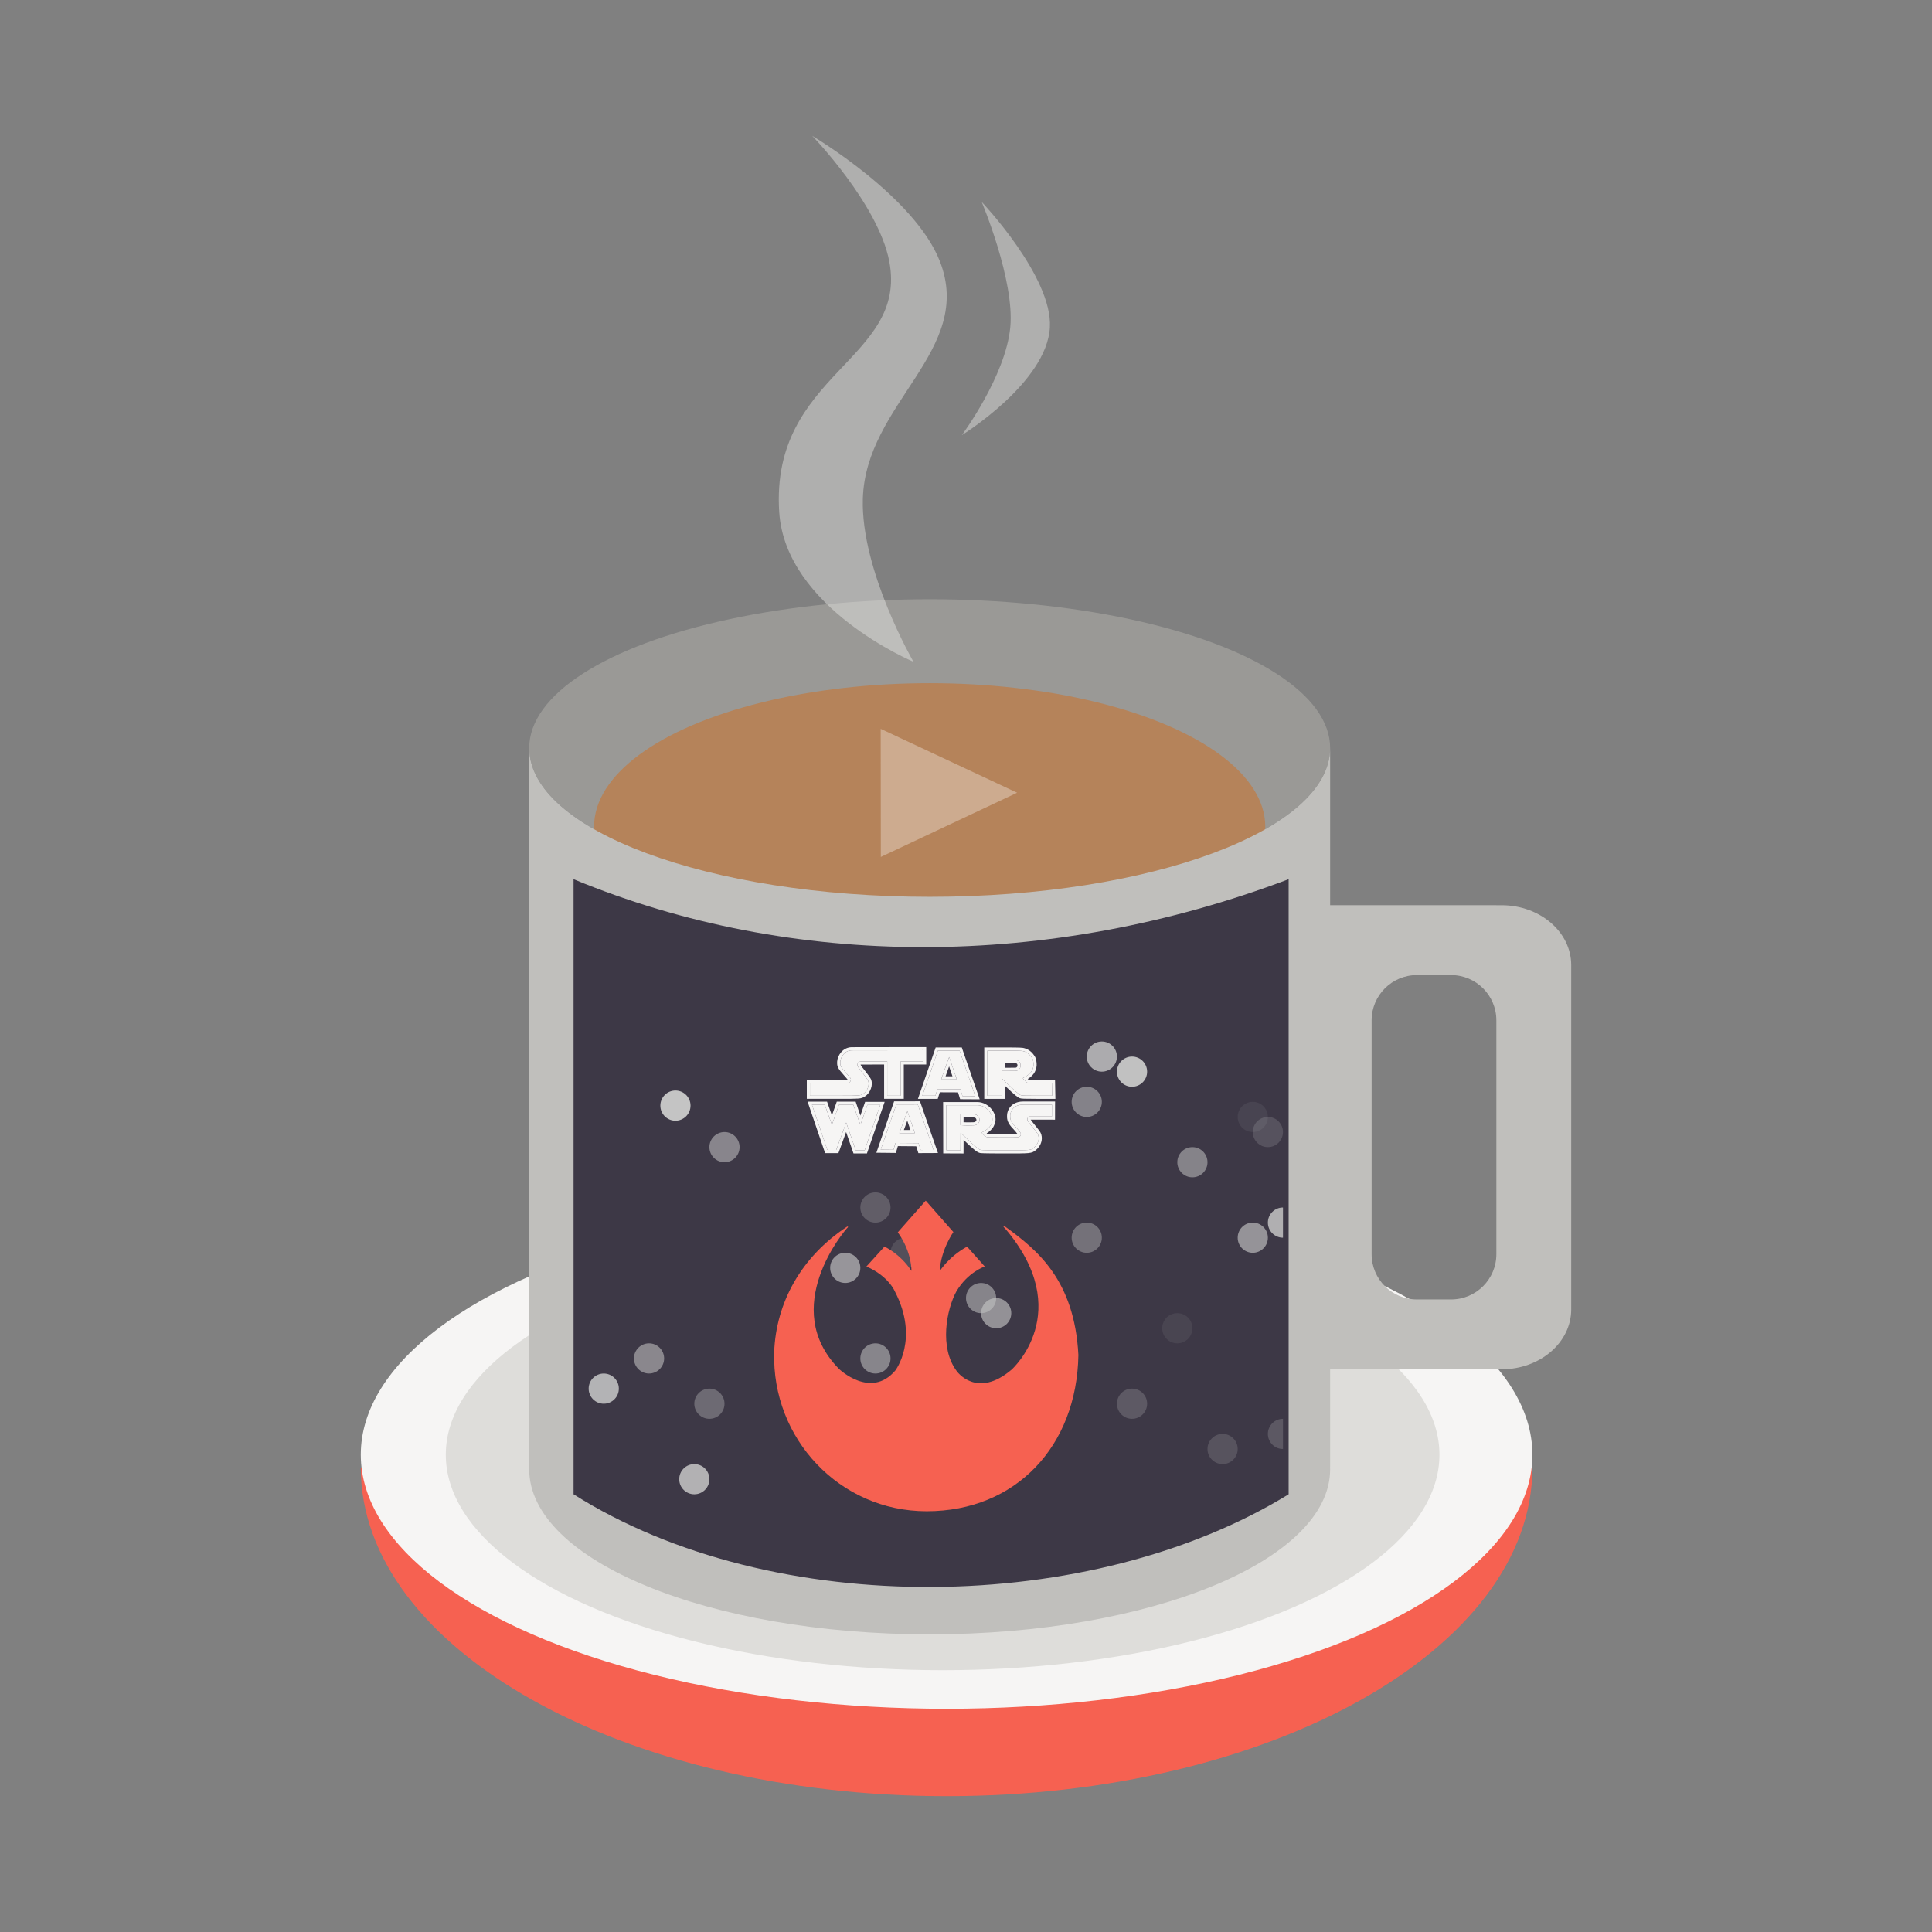 <svg fill="none" height="128" viewBox="0 0 128 128" width="128" xmlns="http://www.w3.org/2000/svg" xmlns:xlink="http://www.w3.org/1999/xlink">
  <rect x="0" y="0" width="128" height="128" fill="#808080" stroke="none"/>
  <clipPath id="clip0">
    <path d="m38 63h47v36h-47z"/>
  </clipPath>
  <path d="m62.714 119c21.435 0 38.81-9.744 38.81-21.764h-77.621c0 12.02 17.376 21.764 38.811 21.764z" fill="#f66151"/>
  <ellipse cx="62.714" cy="96.378" fill="#f6f5f4" rx="38.811" ry="16.832"/>
  <ellipse cx="62.451" cy="96.378" fill="#deddda" rx="32.916" ry="14.276"/>
  <ellipse cx="61.593" cy="49.559" fill="#9a9996" rx="26.532" ry="9.856"/>
  <ellipse cx="61.593" cy="54.767" fill="#b5835a" rx="22.234" ry="9.505"/>
  <path clip-rule="evenodd" d="m61.593 59.416c14.653 0 26.532-4.413 26.532-9.856v47.608h-.003c.002.058.003.117.003.175 0 6.04-11.879 10.936-26.532 10.936s-26.532-4.896-26.532-10.936c0-.059.001-.117.003-.175h-.003v-47.608c0 5.444 11.879 9.856 26.532 9.856z" fill="#c0bfbc" fill-rule="evenodd"/>
  <path d="m67.387 52.52-9.03 4.254-.01-8.487z" fill="#cdab8f"/>
  <path clip-rule="evenodd" d="m99.138 67.602c0-1.657-1.343-3-3-3h-2.265c-1.657 0-3 1.343-3 3v15.49c0 1.657 1.343 3 3 3h2.265c1.657 0 3-1.343 3-3zm-12.729-7.629v30.747h13.074c2.549 0 4.614-1.776 4.614-3.967v-22.812c0-2.191-2.065-3.967-4.614-3.967z" fill="#c0bfbc" fill-rule="evenodd"/>
  <path d="m51.625 33.93c.415 6.366 8.893 9.914 8.893 9.914s-3.485-6.031-3.353-10.789c.176-6.365 7.419-9.815 5.103-15.745-1.685-4.313-8.456-8.31-8.456-8.31s4.374 4.519 5.103 8.31c1.261 6.556-7.89 7.417-7.29 16.62z" fill="#f6f5f4" opacity=".4"/>
  <path d="m69.558 21.684c-.204 3.667-5.832 7.144-5.832 7.144s2.899-3.909 3.207-7.144c.298-3.117-1.895-8.31-1.895-8.31s4.706 4.963 4.519 8.31z" fill="#f6f5f4" opacity=".4"/>
  <path d="m38 58.25c14.5 6 31.5 6 47.375 0v40.75c-13 8-34.125 8.375-47.375 0z" fill="#3d3846"/>
  <g clip-path="url(#clip0)" fill="#c4c4c4">
    <circle cx="44.75" cy="73.25" r="1"/>
    <circle cx="48" cy="76" opacity=".549" r="1"/>
    <circle cx="65" cy="86" opacity=".541" r="1"/>
    <circle cx="58" cy="96" opacity=".797" r="1"/>
    <circle cx="79" cy="77" opacity=".536" r="1"/>
    <circle cx="85" cy="95" opacity=".233" r="1"/>
    <circle cx="75" cy="71" opacity=".978" r="1"/>
    <circle cx="78" cy="88" opacity=".096" r="1"/>
    <circle cx="85" cy="81" opacity=".852" r="1"/>
    <circle cx="75" cy="93" opacity=".234" r="1"/>
    <circle cx="58" cy="80" opacity=".267" r="1"/>
    <circle cx="84" cy="75" opacity=".193" r="1"/>
    <circle cx="47" cy="93" opacity=".36" r="1"/>
    <circle cx="73" cy="70" opacity=".819" r="1"/>
    <circle cx="72" cy="73" opacity=".533" r="1"/>
    <circle cx="40" cy="92" opacity=".878" r="1"/>
    <circle cx="66" cy="87" opacity=".64" r="1"/>
    <circle cx="56" cy="84" opacity=".664" r="1"/>
    <circle cx="83" cy="82" opacity=".655" r="1"/>
    <circle cx="81" cy="96" opacity=".196" r="1"/>
    <circle cx="72" cy="82" opacity=".408" r="1"/>
    <circle cx="58" cy="90" opacity=".551" r="1"/>
    <circle cx="83" cy="74" opacity=".082" r="1"/>
    <circle cx="60" cy="83" opacity=".167" r="1"/>
    <circle cx="46" cy="98" opacity=".859" r="1"/>
    <circle cx="43" cy="90" opacity=".566" r="1"/>
  </g>
  <path d="m51.29 89.587c.124-3.287 1.79-6.318 4.835-8.321.009.003.088-.025.052.043-.241.224-4.578 5.346-.586 9.39 0 0 2.097 2.016 3.724.103 0 0 1.605-2.078-.02-5.227 0 0-.411-1.028-1.893-1.666l1.194-1.317s1.009.433 1.79 1.606c0 0 .042-1.236-.905-2.553l1.851-2.099 1.832 2.08s-.842 1.193-.904 2.592c0 0 .575-.947 1.811-1.626l1.172 1.317s-1.127.371-1.882 1.653c-.649 1.187-1.149 3.726.029 5.284 0 0 1.319 1.87 3.638-.11 0 0 4.264-3.821-.437-9.345 0 0-.257-.227.032-.104 2.078 1.513 4.566 3.508 4.823 8.488-.101 6.038-4.145 10.349-10.05 10.349-5.781 0-10.276-4.825-10.102-10.535z" fill="#f66151"/>
  <g fill="#f6f5f4">
    <path d="m56.538 73.197.225.661c.122.358.231.643.245.643 0 0 .001-0.0.001-0.0.016-.014.456-1.294.456-1.294h.854l-1.031 3.003h-.594s-.634-1.83-.631-1.837l-.661 1.814h-.588l-1.018-2.991.85.001s.466 1.32.472 1.32l.465-1.321zm-3.031-.208.093.275 1.018 2.991.048.141h.149.588.145l.05-.137.459-1.26c.04.115.082.239.125.363.158.459.317.916.317.916l.048.14h.148.594.148l.048-.14 1.031-3.003.095-.275h-.291-.854-.148l-.048.14c-.077.224-.18.52-.267.771-.013-.038-.027-.078-.041-.12l-.225-.661-.048-.141h-.149-.955-.147l-.049.139-.272.771c-.09-.252-.194-.546-.273-.771l-.049-.139-.147-0-.85-.001z"/>
    <path d="m56.538 73.197.225.661c.122.358.231.643.245.643 0 0 .001-0.0.001-0.0.016-.014.456-1.294.456-1.294h.854l-1.031 3.003h-.594s-.634-1.83-.631-1.837l-.661 1.814h-.588l-1.018-2.991.85.001s.466 1.32.472 1.32l.465-1.321z"/>
    <path d="m69.695 73.185-.002.787s-.848-.003-1.279-.003c-.143 0-.241 0-.245.001-.074.013-.122.171-.101.241.01.035.088.15.172.255.084.105.222.278.306.383.216.27.246.323.266.478.033.251-.086.524-.307.703-.002.001-.003.002-.004.004-.217.176-.218.178-1.849.178-.024 0-.048 0-.072 0-.999-0-1.527-.009-1.604-.026-.137-.031-.354-.208-.93-.76-.207-.198-.398-.372-.407-.372-0 0-0.0 0-0.0 0l-.007 1.158-.932-.004-.006-2.986h1.176.904c.627.023 1.051.647.967 1.045-.019.09-.068.221-.109.291-.083.143-.296.326-.468.405-.064.029-.116.062-.116.074 0 .044.209.251.288.283.067.028.262.034 1.122.034.101 0 .192 0.0.276 0.0.865 0 .821-.006.888-.149.047-.1.011-.159-.318-.53-.417-.415-.373-.614-.376-.76-.006-.176.133-.729.852-.729zm-5.586 1.38c.399 0 .48-.006.565-.043.287-.125.302-.493.027-.656-.06-.036-.138-.042-.57-.044l-.501-.003c.004.004-.002.716-.002.716s.126.03.48.03zm5.794-1.587h-.208-1.917c-.416 0-.663.164-.796.302-.217.224-.268.506-.264.64 0.0.011 0 .022-0.0.034-.002.216.03.461.433.864.08.09.213.24.263.315-.11.013-.389.013-.682.013h-.124l-.151-0c-.517 0-.953-.001-1.042-.019-.013-.008-.03-.022-.049-.039.179-.11.359-.281.444-.426.052-.089.108-.24.132-.352.053-.25-.034-.551-.234-.807-.233-.298-.571-.476-.928-.489l-.004-0h-.004-.904-1.176-.208l.001.208.006 2.986 0.0.206.206.001.932.004.207.001.001-.207.004-.694c.019.018.039.037.059.056.629.604.841.771 1.028.813.051.011.136.03 1.65.031h.072c.819 0 1.231 0 1.475-.024.28-.027.37-.091.505-.201l.004-.004c.278-.226.424-.567.382-.891-.027-.211-.083-.298-.31-.581l-.067-.084c-.079-.099-.174-.218-.238-.298-.052-.065-.092-.122-.117-.159.032-0.0.074-0.0.128-0.0.426 0 1.27.003 1.278.003l.208.001.001-.208.002-.787zm-6.066 1.372c0-.052.001-.111.001-.17 0-.052.001-.104.001-.152l.29.002c.167.001.418.002.467.016.062.038.097.097.094.157-.002.033-.018.093-.099.129-.045.02-.118.026-.482.026-.116 0-.205-.003-.271-.008z"/>
    <path clip-rule="evenodd" d="m69.695 73.185-.002.787s-.848-.003-1.279-.003c-.143 0-.241 0-.245.001-.074.013-.122.171-.101.241.01.035.088.15.172.255.084.105.222.278.306.383.216.27.246.323.266.478.033.251-.086.524-.307.703l-.004.004c-.217.176-.218.178-1.849.178h-.072c-.999-0-1.527-.009-1.604-.026-.137-.031-.354-.208-.93-.76-.207-.198-.398-.372-.407-.372-0 0-0.0 0-0.0 0l-.007 1.158-.932-.004-.006-2.986h1.176.904c.627.023 1.051.647.967 1.045-.019.09-.068.221-.109.291-.083.143-.296.326-.468.405-.064.029-.116.062-.116.074 0 .044.209.251.288.283.067.028.262.034 1.122.034l.276 0c.865 0 .821-.006.888-.149.047-.1.011-.159-.318-.53-.417-.415-.373-.614-.376-.76-.006-.176.133-.729.852-.729zm-5.021 1.337c-.085.037-.166.043-.565.043-.355 0-.48-.03-.48-.03s.006-.712.002-.716l.501.003c.433.002.51.008.57.044.275.163.26.532-.027.656z" fill-rule="evenodd"/>
    <path d="m60.803 73.173 1.046 3.011-.853.004-.141-.452-1.525-.012-.135.453-.844-.009 1.033-2.993zm-.686.441c-.002.009-.134.369-.265.73-.133.364-.267.727-.268.73 0 0 0 0 0 0 .004-.001.476-.002.778-.002.142 0 .246 0.0.248.001-.005-.014-.491-1.441-.493-1.459 0-0 0 0 0 0zm.834-.649-.148 0-1.418.001-.148 0-.048.14-1.033 2.993-.094.273.288.003.844.009.157.002.045-.15.09-.303 1.217.01.096.308.046.146.153-.001.853-.004.291-.001-.096-.275-1.046-3.011zm-1.068 1.9c.039-.107.092-.252.164-.449.023-.062.043-.118.062-.17.017.051.036.106.056.166.017.05.09.267.154.453-.188 0-.33 0-.437 0z"/>
    <path clip-rule="evenodd" d="m60.803 73.173 1.046 3.011-.853.004-.141-.452-1.525-.012-.135.453-.844-.009 1.033-2.993zm-.951 1.171c.132-.361.263-.721.265-.73.002.018.487 1.445.493 1.459-.002-.001-.106-.001-.248-.001-.303 0-.775.001-.778.002.002-.003.135-.366.268-.73z" fill-rule="evenodd"/>
    <path d="m61.156 69.579v.743h-1.488v2.272h-.887v-2.274l-1.737.005c-.209 0-.237.167-.237.231 0 .079.051.157.332.513.182.231.35.462.372.512.12.277-.035.71-.319.885-.202.125-.168.128-1.67.128-.077 0-.158 0-.244 0h-1.617v-.835h2.543l.075-.052c.051-.035.08-.084.091-.15.015-.096.007-.108-.306-.462-.371-.418-.41-.495-.391-.762.022-.305.293-.747.768-.747zm.208-.208-.208 0-4.716.007c-.272 0-.524.117-.71.33-.151.173-.25.401-.265.61-.025.351.056.478.443.914.113.127.219.247.255.298-.001.002-.001.003-.001.004-0.0 0-.001.001-.002.001l-.021.015h-2.478-.208v.208.835.208h.208 1.617.128.116c.741 0 1.107-.001 1.322-.017.246-.018.325-.06.443-.134l.015-.009c.37-.229.561-.775.401-1.145-.05-.113-.364-.513-.399-.558-.099-.125-.261-.331-.287-.391.001-.005.002-.01.003-.014.004-.001.013-.003.026-.003l1.529-.004v2.065.208h.208.887.208v-.208-2.064h1.28.208v-.208-.743z"/>
    <path d="m61.156 69.579v.743h-1.488v2.272h-.887v-2.274l-1.737.005c-.209 0-.237.167-.237.231 0 .079.051.157.332.513.182.231.35.462.372.512.12.277-.035.71-.319.885-.202.125-.168.128-1.67.128h-.244-1.617v-.835h2.543l.075-.052c.051-.035.08-.084.091-.15.015-.096.007-.108-.306-.462-.371-.418-.41-.495-.391-.762.022-.305.293-.747.768-.747z"/>
    <path d="m63.573 69.603 1.044 3.019-.851-.005-.138-.452-1.518-.007-.136.435h-.867l1.032-2.99zm-1.216 1.912 1.034-.001c.004 0-.502-1.486-.506-1.487-.004-0-.54 1.488-.528 1.488zm1.364-2.12h-.148-1.434-.148l-.048.14-1.032 2.991-.095.276h.291.867.153l.045-.146.09-.289 1.211.005.093.306.045.146.153.001.851.005.293.002-.096-.277-1.044-3.019zm-1.075 1.912c.064-.182.153-.433.234-.657.077.225.161.474.223.657z"/>
    <path clip-rule="evenodd" d="m63.573 69.603 1.044 3.019-.851-.005-.138-.452-1.518-.007-.136.435h-.867l1.032-2.99zm-.182 1.911-1.034.001c-.012 0 .524-1.488.528-1.488.003.001.509 1.487.506 1.487z" fill-rule="evenodd"/>
    <path d="m66.504 69.603c.673 0 1.141.01 1.23.025.208.036.396.147.536.317.147.178.181.263.2.507.028.345-.136.642-.46.835-.094.056-.191.111-.215.122-.037.017-.032.033.034.111.043.05.117.122.165.159l.087.068 1.612.023.016.823h-.989c-.765 0-1.009-.007-1.081-.031-.107-.036-.365-.255-.89-.754l-.375-.356.004 1.142h-.962v-2.99zm-.142 1.345h.511c.497 0 .513-.002.584-.055.127-.095.172-.193.158-.343-.014-.155-.073-.236-.223-.301-.084-.037-.166-.043-.564-.043h-.465zm.142-1.552h-1.086-.208v.208 2.99.208h.208.962.208l-.001-.208-.002-.655.022.021c.649.618.84.758.967.8.097.033.259.042 1.148.042h.989.212l-.004-.212-.016-.823-.004-.201-.201-.003-1.543-.022-.032-.025c-.01-.008-.023-.019-.036-.031.011-.007.022-.013.031-.019.39-.233.594-.608.56-1.03-.022-.285-.073-.413-.247-.623-.171-.207-.406-.345-.661-.39-.142-.025-.854-.028-1.266-.028zm.066 1.018h.257c.364 0 .436.006.481.025.084.037.093.054.1.129.007.074-.003.104-.076.159-.002.002-.004.003-.006.004-.048.009-.228.009-.453.009h-.303z"/>
    <path clip-rule="evenodd" d="m66.504 69.603c.673 0 1.141.01 1.23.025.208.036.396.147.536.317.147.178.181.263.2.507.028.345-.136.642-.46.835-.094.056-.191.111-.215.122-.037.017-.032.033.034.111.043.05.117.122.165.159l.087.068 1.612.023.016.823h-.989c-.765 0-1.009-.007-1.081-.031-.107-.036-.365-.255-.89-.754l-.375-.356.004 1.142h-.962v-2.99zm.369 1.345h-.511v-.742h.465c.398 0 .48.006.564.043.15.065.21.146.223.301.013.15-.031.248-.158.343-.071.053-.086.055-.584.055z" fill-rule="evenodd"/>
  </g>
</svg>
